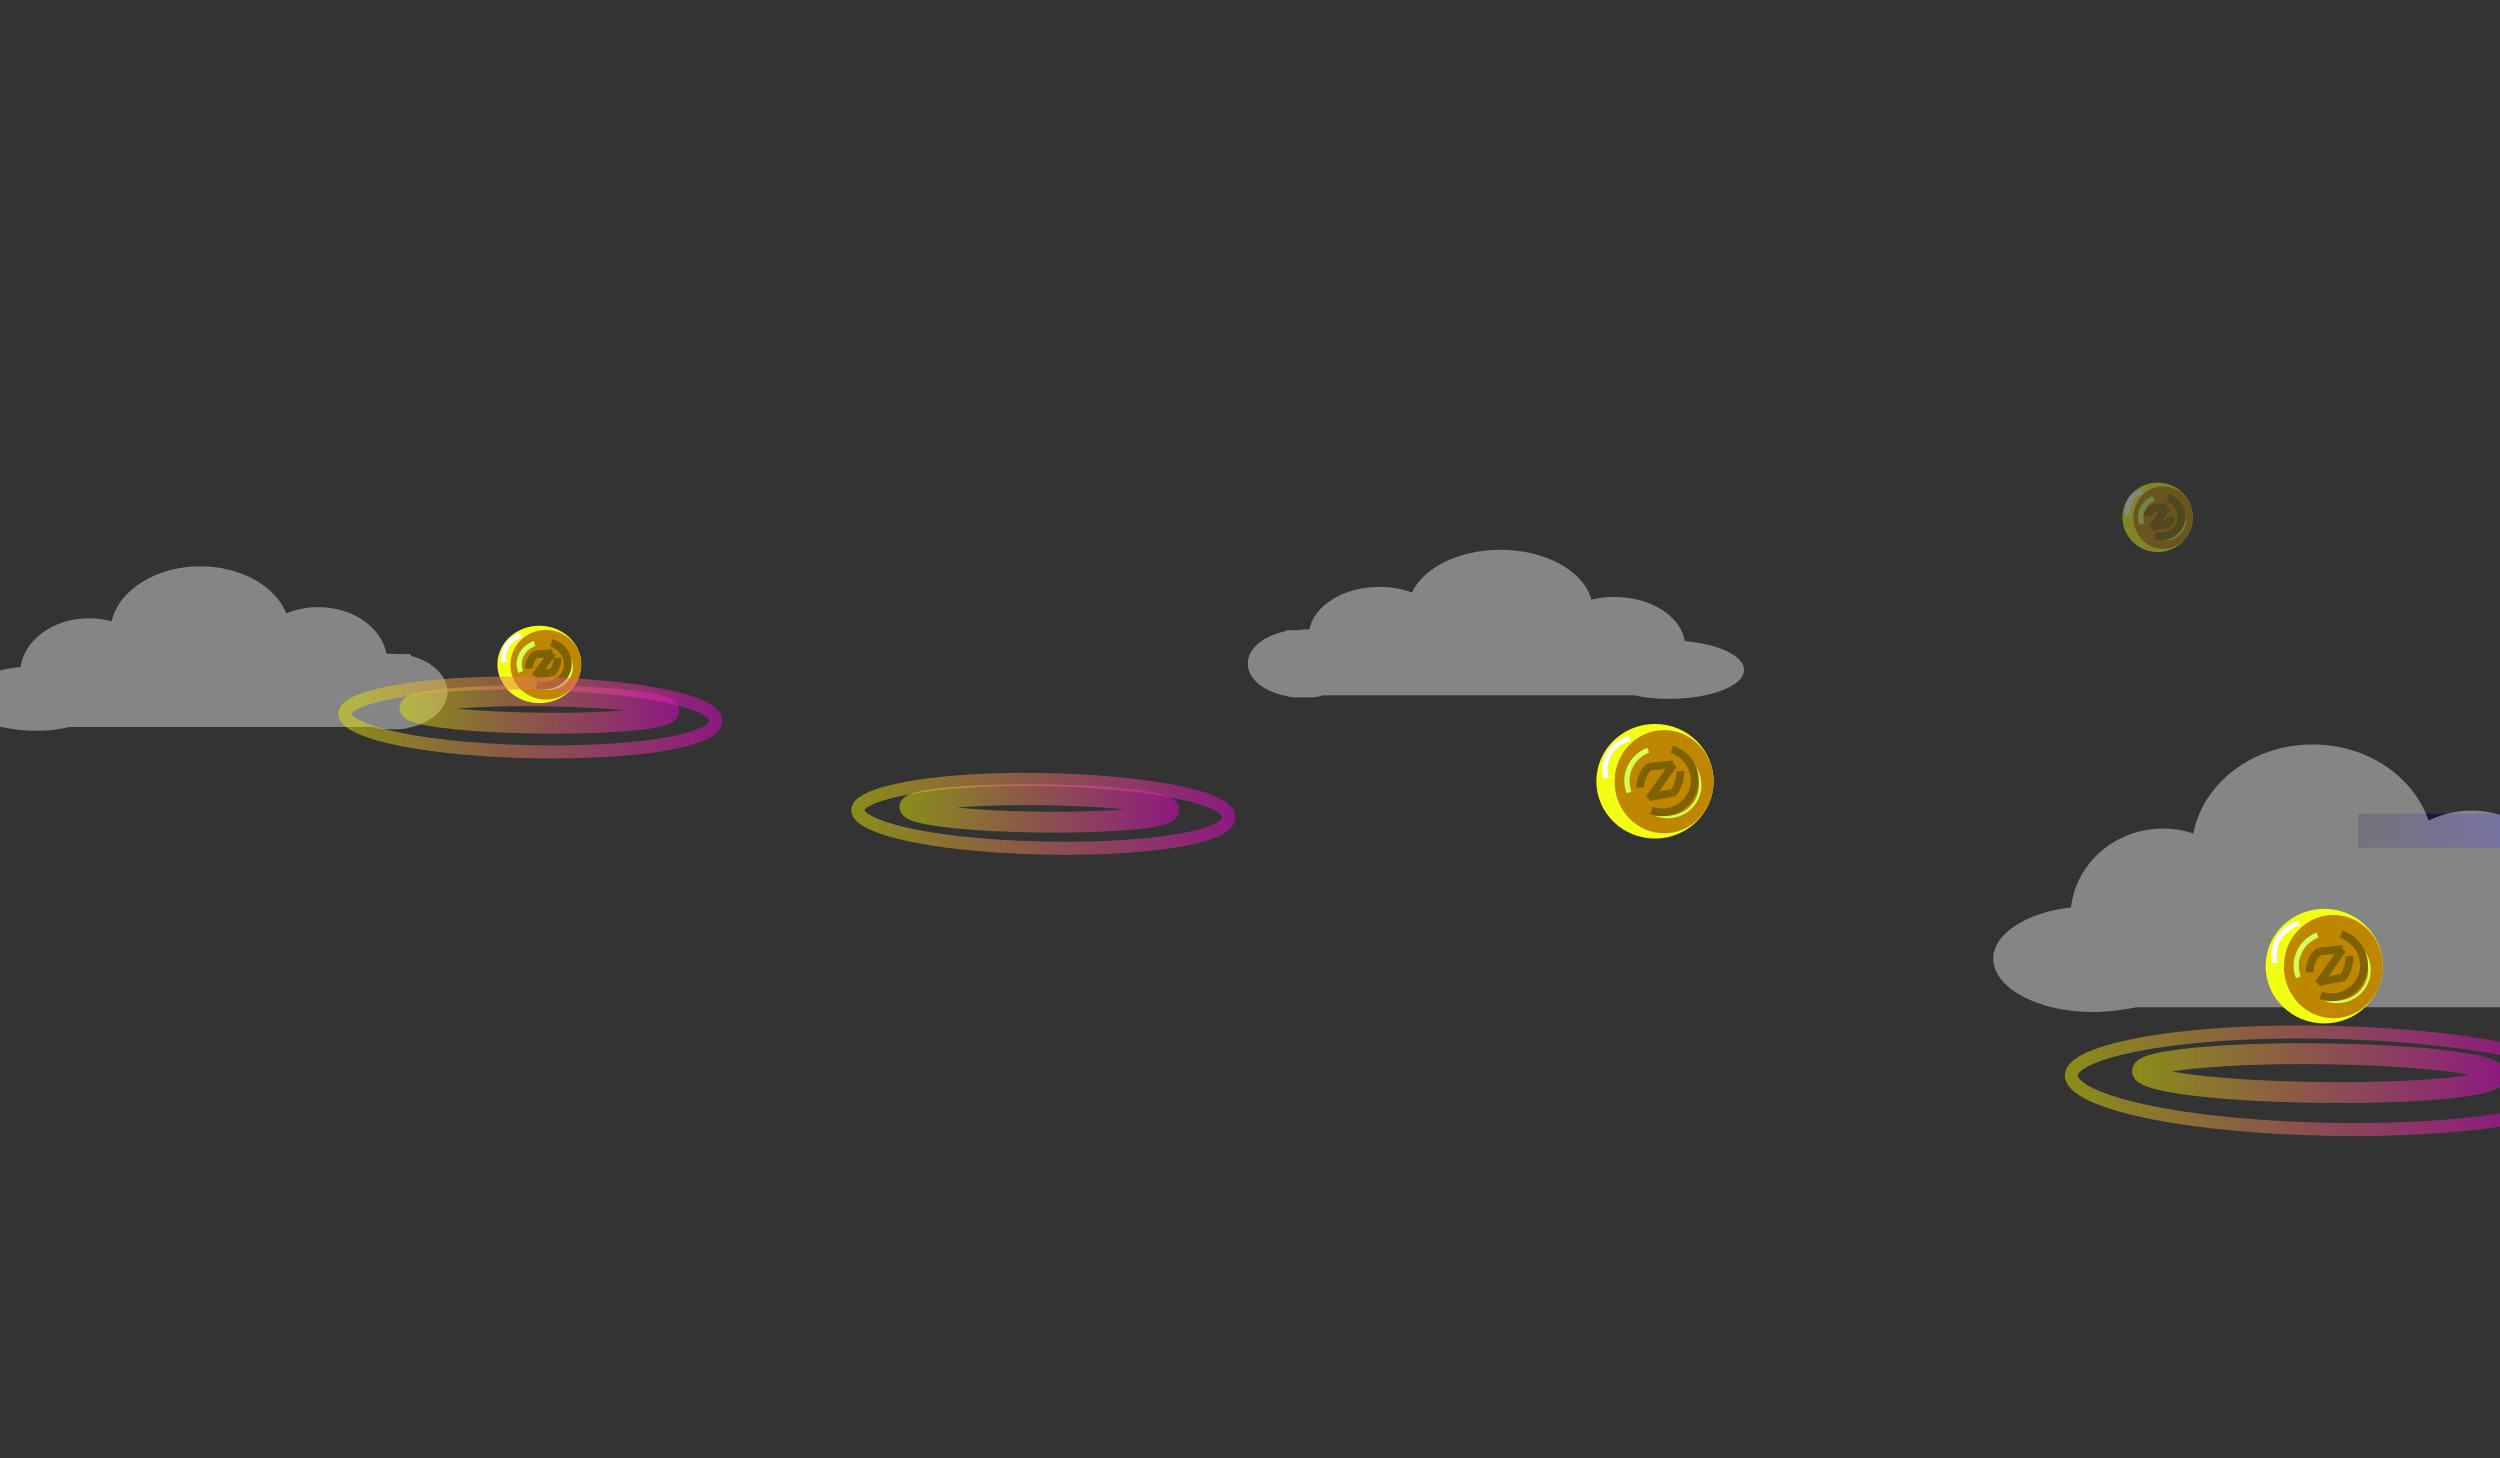 <?xml version="1.0" encoding="utf-8"?>
<!-- Generator: Adobe Illustrator 17.0.0, SVG Export Plug-In . SVG Version: 6.00 Build 0)  -->
<!DOCTYPE svg PUBLIC "-//W3C//DTD SVG 1.1//EN" "http://www.w3.org/Graphics/SVG/1.1/DTD/svg11.dtd">
<svg version="1.1" id="Layer_1" xmlns="http://www.w3.org/2000/svg" xmlns:xlink="http://www.w3.org/1999/xlink" x="0px" y="0px"
	 width="960px" height="560px" viewBox="0 0 960 560" enable-background="new 0 0 960 560" xml:space="preserve">
<rect x="0" y="0" width="960" height="560" fill="#333333" stroke="none"/>
<linearGradient id="SVGID_1_" gradientUnits="userSpaceOnUse" x1="463.212" y1="950.744" x2="462.788" y2="975.256">
	<stop  offset="0" style="stop-color:#330599"/>
	<stop  offset="1" style="stop-color:#00D4A8"/>
</linearGradient>
<rect x="448" y="951" fill="url(#SVGID_1_)" width="30" height="24"/>
<linearGradient id="SVGID_2_" gradientUnits="userSpaceOnUse" x1="905.5" y1="319" x2="962.505" y2="319">
	<stop  offset="0" style="stop-color:#1B1424"/>
	<stop  offset="1" style="stop-color:#1B1464"/>
</linearGradient>
<path fill="url(#SVGID_2_)" d="M962.371,312.5H905.5v13h57.005C962.439,321.167,962.396,316.834,962.371,312.5z"/>
<path opacity="0.4" fill="#FFFFFF" d="M479.146,254.826c0-5.781,5.854-10.687,14.854-12.52V242h4.07c0.81,0,1.629-0.283,2.463-0.283
	c0.752,0,1.495-0.073,2.227-0.027c1.922-9.206,13.204-16.322,26.838-16.322c4.547,0,8.829,0.766,12.594,2.155
	c4.41-9.485,17.94-16.403,33.953-16.403c17.535,0,32.089,8.276,34.953,19.155c2.784-0.678,5.77-1.054,8.882-1.054
	c13.976,0,25.48,7.426,26.964,16.969c13.016,1.111,22.763,5.629,22.763,11.039c0,6.243-12.976,11.13-28.983,11.13
	c-4.644,0-9.029-0.359-12.919-1.359H507.817c-2.281,1-4.725,0.78-7.284,0.78c-2.559,0-5.004,0.22-7.284-0.78h-0.003l0.189,0.173
	C485.004,265.34,479.146,260.608,479.146,254.826z"/>
<line fill="#7F6100" x1="890" y1="370" x2="900" y2="370"/>
<g>
	<g>
		<path fill="#FFFFFF" d="M887.446,374.268c-0.412-1.071-0.649-1.797,0.281-2.541c0.64-0.511,0.53-1.591,0-2.121
			c-0.626-0.626-1.483-0.51-2.121,0c-1.731,1.384-1.797,3.523-1.052,5.459c0.293,0.763,0.998,1.281,1.845,1.048
			C887.129,375.912,887.74,375.032,887.446,374.268L887.446,374.268z"/>
	</g>
</g>
<path opacity="0.4" fill="#FFFFFF" d="M963,380c-0.006-3.431,1.566-5.839,3.779-7.242c-1.156-19.292-2.248-38.584-1.838-57.913
	c-4.772-2.286-10.152-3.579-15.849-3.579c-5.961,0-11.576,1.377-16.511,3.856c-5.781-16.921-23.519-29.258-44.513-29.258
	c-22.988,0-42.068,14.767-45.823,34.176c-3.649-1.209-7.564-1.878-11.644-1.878c-18.323,0-33.404,13.248-35.35,30.274
	c-17.064,1.981-29.842,10.043-29.842,19.694c0,11.137,17.012,20.47,37.996,20.47c6.088,0,11.836-0.811,16.937-1.811h142.708
	C963.023,384.526,963.004,382.263,963,380z"/>
<g>
	<g>
		<ellipse fill="#F2FF15" cx="635.503" cy="300" rx="22.503" ry="22"/>
		<ellipse fill="#BF8600" cx="639.003" cy="300.179" rx="19.003" ry="19.821"/>
		<path fill="none" stroke="#D3FF55" stroke-miterlimit="10" d="M635.793,312.883c6.591,2.479,13.888-0.707,16.299-7.117
			c2.411-6.409-0.978-13.615-7.569-16.094"/>
		<path fill="none" stroke="#7F6100" stroke-width="3" stroke-miterlimit="10" d="M642.003,287.742
			c6.68,2.229,10.337,9.302,8.169,15.798c-2.168,6.496-9.34,9.954-16.019,7.725"/>
		<path fill="none" stroke="#D3FF55" stroke-width="2" stroke-miterlimit="10" d="M632.913,288.062
			c-6.558,2.566-9.851,9.815-7.356,16.192"/>
		<path fill="none" stroke="#FFFFFF" stroke-width="2" stroke-miterlimit="10" d="M625.77,283.51
			c-6.797,1.838-10.859,8.687-9.071,15.298"/>
	</g>
	<g>
		
			<line fill="none" stroke="#7F6100" stroke-width="3" stroke-miterlimit="10" x1="641.99" y1="304.515" x2="633.173" y2="306.073"/>
		<g>
			
				<line fill="none" stroke="#7F6100" stroke-width="3" stroke-miterlimit="10" x1="633.903" y1="294.344" x2="642.582" y2="293.492"/>
			
				<line fill="none" stroke="#7F6100" stroke-width="3" stroke-miterlimit="10" x1="642.582" y1="293.492" x2="633.251" y2="306.864"/>
			<path fill="none" stroke="#7F6100" stroke-width="3" stroke-miterlimit="10" d="M633.844,294.344
				c-1.806,0.251-4.176,5.006-3.964,8.039"/>
			<path fill="none" stroke="#7F6100" stroke-width="3" stroke-miterlimit="10" d="M642.074,304.68
				c1.503-0.443,3.367-5.473,3.188-8.521"/>
		</g>
	</g>
</g>
<g opacity="0.4">
	<g>
		<ellipse fill="#F2FF15" cx="828.517" cy="198.659" rx="13.517" ry="13.341"/>
		<ellipse fill="#BF8600" cx="830.62" cy="198.768" rx="11.415" ry="12.019"/>
		<path fill="none" stroke="#D3FF55" stroke-miterlimit="10" d="M828.692,206.471c3.959,1.503,8.343-0.429,9.791-4.316
			s-0.587-8.256-4.546-9.759"/>
		<path fill="none" stroke="#7F6100" stroke-width="3" stroke-miterlimit="10" d="M832.422,191.226
			c4.012,1.352,6.209,5.641,4.907,9.58c-1.302,3.939-5.61,6.036-9.623,4.685"/>
		<path fill="none" stroke="#D3FF55" stroke-width="2" stroke-miterlimit="10" d="M826.961,191.42
			c-3.939,1.556-5.917,5.952-4.418,9.819"/>
		<path fill="none" stroke="#FFFFFF" stroke-width="2" stroke-miterlimit="10" d="M822.671,188.659
			c-4.083,1.115-6.523,5.268-5.449,9.277"/>
	</g>
	<g>
		
			<line fill="none" stroke="#7F6100" stroke-width="3" stroke-miterlimit="10" x1="826.956" y1="195.23" x2="832.169" y2="194.713"/>
		
			<line fill="none" stroke="#7F6100" stroke-width="3" stroke-miterlimit="10" x1="832.169" y1="194.713" x2="826.564" y2="202.822"/>
		<path fill="none" stroke="#7F6100" stroke-width="3" stroke-miterlimit="10" d="M826.956,195.23
			c-0.915,0.091-2.117,1.814-2.009,2.913"/>
		<g>
			
				<line fill="none" stroke="#7F6100" stroke-width="3" stroke-miterlimit="10" x1="831.814" y1="201.397" x2="826.517" y2="202.342"/>
			<path fill="none" stroke="#7F6100" stroke-width="3" stroke-miterlimit="10" d="M831.823,201.497
				c0.807-0.145,1.807-1.789,1.711-2.785"/>
		</g>
	</g>
</g>
<path opacity="0.4" fill="#FFFFFF" d="M157.73,251.85v-0.691h-4.734c-0.789,0-1.588-0.135-2.401-0.135
	c-0.733,0-1.457,0.008-2.17,0.059c-1.873-10.151-12.867-17.953-26.155-17.953c-4.431,0-8.605,0.867-12.273,2.399
	c-4.297-10.458-17.483-18.076-33.089-18.076c-17.089,0-31.272,9.131-34.063,21.126c-2.713-0.747-5.623-1.159-8.655-1.159
	c-13.62,0-24.831,8.189-26.277,18.712c-7.316,0.706-13.557,2.667-17.543,5.341c0.854,1.373,1.359,2.977,1.361,4.686
	c0,0.606,0.015,1.209,0.044,1.811c0.115,0.461,0.255,0.915,0.436,1.368c-0.034-0.079-0.067-0.159-0.1-0.238
	c0.622,1.754,0.837,3.497,0.3,5.452c-0.137,0.499-0.325,0.981-0.545,1.445c5.174,2.828,13.153,4.62,22.11,4.62
	c4.525,0,8.799-0.458,12.59-1.458h116.932c2.223,1,4.605,0.86,7.099,0.86s4.876,0.14,7.099-0.86h0.003l0.008,0.15
	c8.216-2.022,14.116-7.28,14.116-13.654S165.73,253.871,157.73,251.85z"/>
<linearGradient id="SVGID_3_" gradientUnits="userSpaceOnUse" x1="818.728" y1="412.084" x2="962.475" y2="412.084">
	<stop  offset="0" style="stop-color:#E2E900"/>
	<stop  offset="1" style="stop-color:#E900D0"/>
</linearGradient>
<path opacity="0.5" fill="none" stroke="url(#SVGID_3_)" stroke-width="8" stroke-miterlimit="10" d="M958.474,412.777
	c0.246,5.813-49.921,8.178-92.199,5.943c-29.589-1.564-45.732-5.042-43.307-8.042c2.336-2.891,22.008-5.472,50.459-5.972
	C912.859,404.013,958.244,407.354,958.474,412.777z"/>
<linearGradient id="SVGID_4_" gradientUnits="userSpaceOnUse" x1="792.907" y1="415.012" x2="966.481" y2="415.012">
	<stop  offset="0" style="stop-color:#E2E900"/>
	<stop  offset="1" style="stop-color:#E900D0"/>
</linearGradient>
<path opacity="0.5" fill="none" stroke="url(#SVGID_4_)" stroke-width="5" stroke-miterlimit="10" d="M963.392,403.313
	c-24.212-5.227-61.327-7.855-95.358-6.808c-40.758,1.254-68.938,7.729-72.285,14.981c-3.473,7.526,19.652,16.249,62.04,20.173
	c37.74,3.494,79.861,2.505,106.169-2.263C963.864,420.7,963.616,412.007,963.392,403.313z"/>
<g>
	<g>
		<ellipse fill="#F2FF15" cx="892.503" cy="371" rx="22.503" ry="22"/>
		<ellipse fill="#BF8600" cx="896.003" cy="371.179" rx="19.003" ry="19.821"/>
		<path fill="none" stroke="#D3FF55" stroke-miterlimit="10" d="M892.793,383.883c6.591,2.479,13.888-0.707,16.299-7.117
			c2.411-6.409-0.978-13.615-7.569-16.094"/>
		<path fill="none" stroke="#7F6100" stroke-width="3" stroke-miterlimit="10" d="M899.003,358.742
			c6.68,2.229,10.337,9.302,8.169,15.798c-2.168,6.496-9.34,9.954-16.019,7.725"/>
		<path fill="none" stroke="#D3FF55" stroke-width="2" stroke-miterlimit="10" d="M889.913,359.062
			c-6.558,2.566-9.851,9.815-7.356,16.192"/>
		<path fill="none" stroke="#FFFFFF" stroke-width="2" stroke-miterlimit="10" d="M882.77,354.51
			c-6.797,1.838-10.859,8.687-9.071,15.298"/>
	</g>
	<g>
		
			<line fill="none" stroke="#7F6100" stroke-width="3" stroke-miterlimit="10" x1="898.99" y1="375.515" x2="890.173" y2="377.073"/>
		<g>
			
				<line fill="none" stroke="#7F6100" stroke-width="3" stroke-miterlimit="10" x1="890.903" y1="365.344" x2="899.582" y2="364.492"/>
			
				<line fill="none" stroke="#7F6100" stroke-width="3" stroke-miterlimit="10" x1="899.582" y1="364.492" x2="890.251" y2="377.864"/>
			<path fill="none" stroke="#7F6100" stroke-width="3" stroke-miterlimit="10" d="M890.844,365.344
				c-1.806,0.251-4.176,5.006-3.964,8.039"/>
			<path fill="none" stroke="#7F6100" stroke-width="3" stroke-miterlimit="10" d="M899.074,375.68
				c1.503-0.443,3.367-5.473,3.188-8.521"/>
		</g>
	</g>
</g>
<linearGradient id="SVGID_5_" gradientUnits="userSpaceOnUse" x1="153.423" y1="272.443" x2="260.87" y2="272.443">
	<stop  offset="0" style="stop-color:#E2E900"/>
	<stop  offset="1" style="stop-color:#E900D0"/>
</linearGradient>
<path opacity="0.5" fill="none" stroke="url(#SVGID_5_)" stroke-width="8" stroke-miterlimit="10" d="M256.869,272.933
	c0.18,4.106-36.572,5.777-67.545,4.198c-21.677-1.105-33.503-3.561-31.727-5.681c1.712-2.042,16.123-3.866,36.966-4.219
	C223.452,266.742,256.701,269.103,256.869,272.933z"/>
<g>
	<g>
		<ellipse fill="#F2FF15" cx="207.099" cy="255.142" rx="16.099" ry="14.858"/>
		<ellipse fill="#BF8600" cx="209.603" cy="255.263" rx="13.595" ry="13.386"/>
		<path fill="none" stroke="#D3FF55" stroke-miterlimit="10" d="M207.307,263.842c4.715,1.674,9.936-0.478,11.66-4.806
			c1.725-4.329-0.7-9.195-5.415-10.869"/>
		<path fill="none" stroke="#7F6100" stroke-width="3" stroke-miterlimit="10" d="M211.749,246.863
			c4.779,1.505,7.395,6.282,5.844,10.669c-1.551,4.387-6.682,6.723-11.46,5.217"/>
		<path fill="none" stroke="#D3FF55" stroke-width="2" stroke-miterlimit="10" d="M205.246,247.079
			c-4.691,1.733-7.047,6.629-5.262,10.936"/>
		<path fill="none" stroke="#FFFFFF" stroke-width="2" stroke-miterlimit="10" d="M200.136,244.005
			c-4.863,1.242-7.768,5.867-6.489,10.332"/>
	</g>
	<g>
		
			<line fill="none" stroke="#7F6100" stroke-width="3" stroke-miterlimit="10" x1="211.74" y1="258.191" x2="205.432" y2="259.243"/>
		<g>
			
				<line fill="none" stroke="#7F6100" stroke-width="3" stroke-miterlimit="10" x1="205.954" y1="251.322" x2="212.164" y2="250.746"/>
			
				<line fill="none" stroke="#7F6100" stroke-width="3" stroke-miterlimit="10" x1="212.164" y1="250.746" x2="205.488" y2="259.778"/>
			<path fill="none" stroke="#7F6100" stroke-width="3" stroke-miterlimit="10" d="M205.912,251.322
				c-1.292,0.169-2.988,3.381-2.836,5.429"/>
			<path fill="none" stroke="#7F6100" stroke-width="3" stroke-miterlimit="10" d="M211.8,258.302
				c1.076-0.299,2.409-3.696,2.28-5.755"/>
		</g>
	</g>
</g>
<linearGradient id="SVGID_6_" gradientUnits="userSpaceOnUse" x1="129.907" y1="275.512" x2="277.37" y2="275.512">
	<stop  offset="0" style="stop-color:#E2E900"/>
	<stop  offset="1" style="stop-color:#E900D0"/>
</linearGradient>
<path opacity="0.5" fill="none" stroke="url(#SVGID_6_)" stroke-width="5" stroke-miterlimit="10" d="M274.869,276.74
	c0.258,10.301-52.391,14.493-96.761,10.532c-31.053-2.772-47.994-8.934-45.45-14.251c2.452-5.123,23.097-9.697,52.956-10.583
	C226.997,261.211,274.628,267.132,274.869,276.74z"/>
<linearGradient id="SVGID_7_" gradientUnits="userSpaceOnUse" x1="345.423" y1="310.443" x2="452.87" y2="310.443">
	<stop  offset="0" style="stop-color:#E2E900"/>
	<stop  offset="1" style="stop-color:#E900D0"/>
</linearGradient>
<path opacity="0.5" fill="none" stroke="url(#SVGID_7_)" stroke-width="8" stroke-miterlimit="10" d="M448.869,310.933
	c0.18,4.106-36.572,5.777-67.545,4.198c-21.677-1.105-33.503-3.561-31.727-5.681c1.712-2.042,16.123-3.866,36.966-4.219
	C415.452,304.742,448.701,307.103,448.869,310.933z"/>
<linearGradient id="SVGID_8_" gradientUnits="userSpaceOnUse" x1="326.907" y1="312.512" x2="474.37" y2="312.512">
	<stop  offset="0" style="stop-color:#E2E900"/>
	<stop  offset="1" style="stop-color:#E900D0"/>
</linearGradient>
<path opacity="0.5" fill="none" stroke="url(#SVGID_8_)" stroke-width="5" stroke-miterlimit="10" d="M471.869,313.74
	c0.258,10.301-52.391,14.493-96.761,10.532c-31.053-2.772-47.994-8.934-45.45-14.251c2.452-5.123,23.097-9.697,52.956-10.583
	C423.997,298.211,471.628,304.132,471.869,313.74z"/>
</svg>

